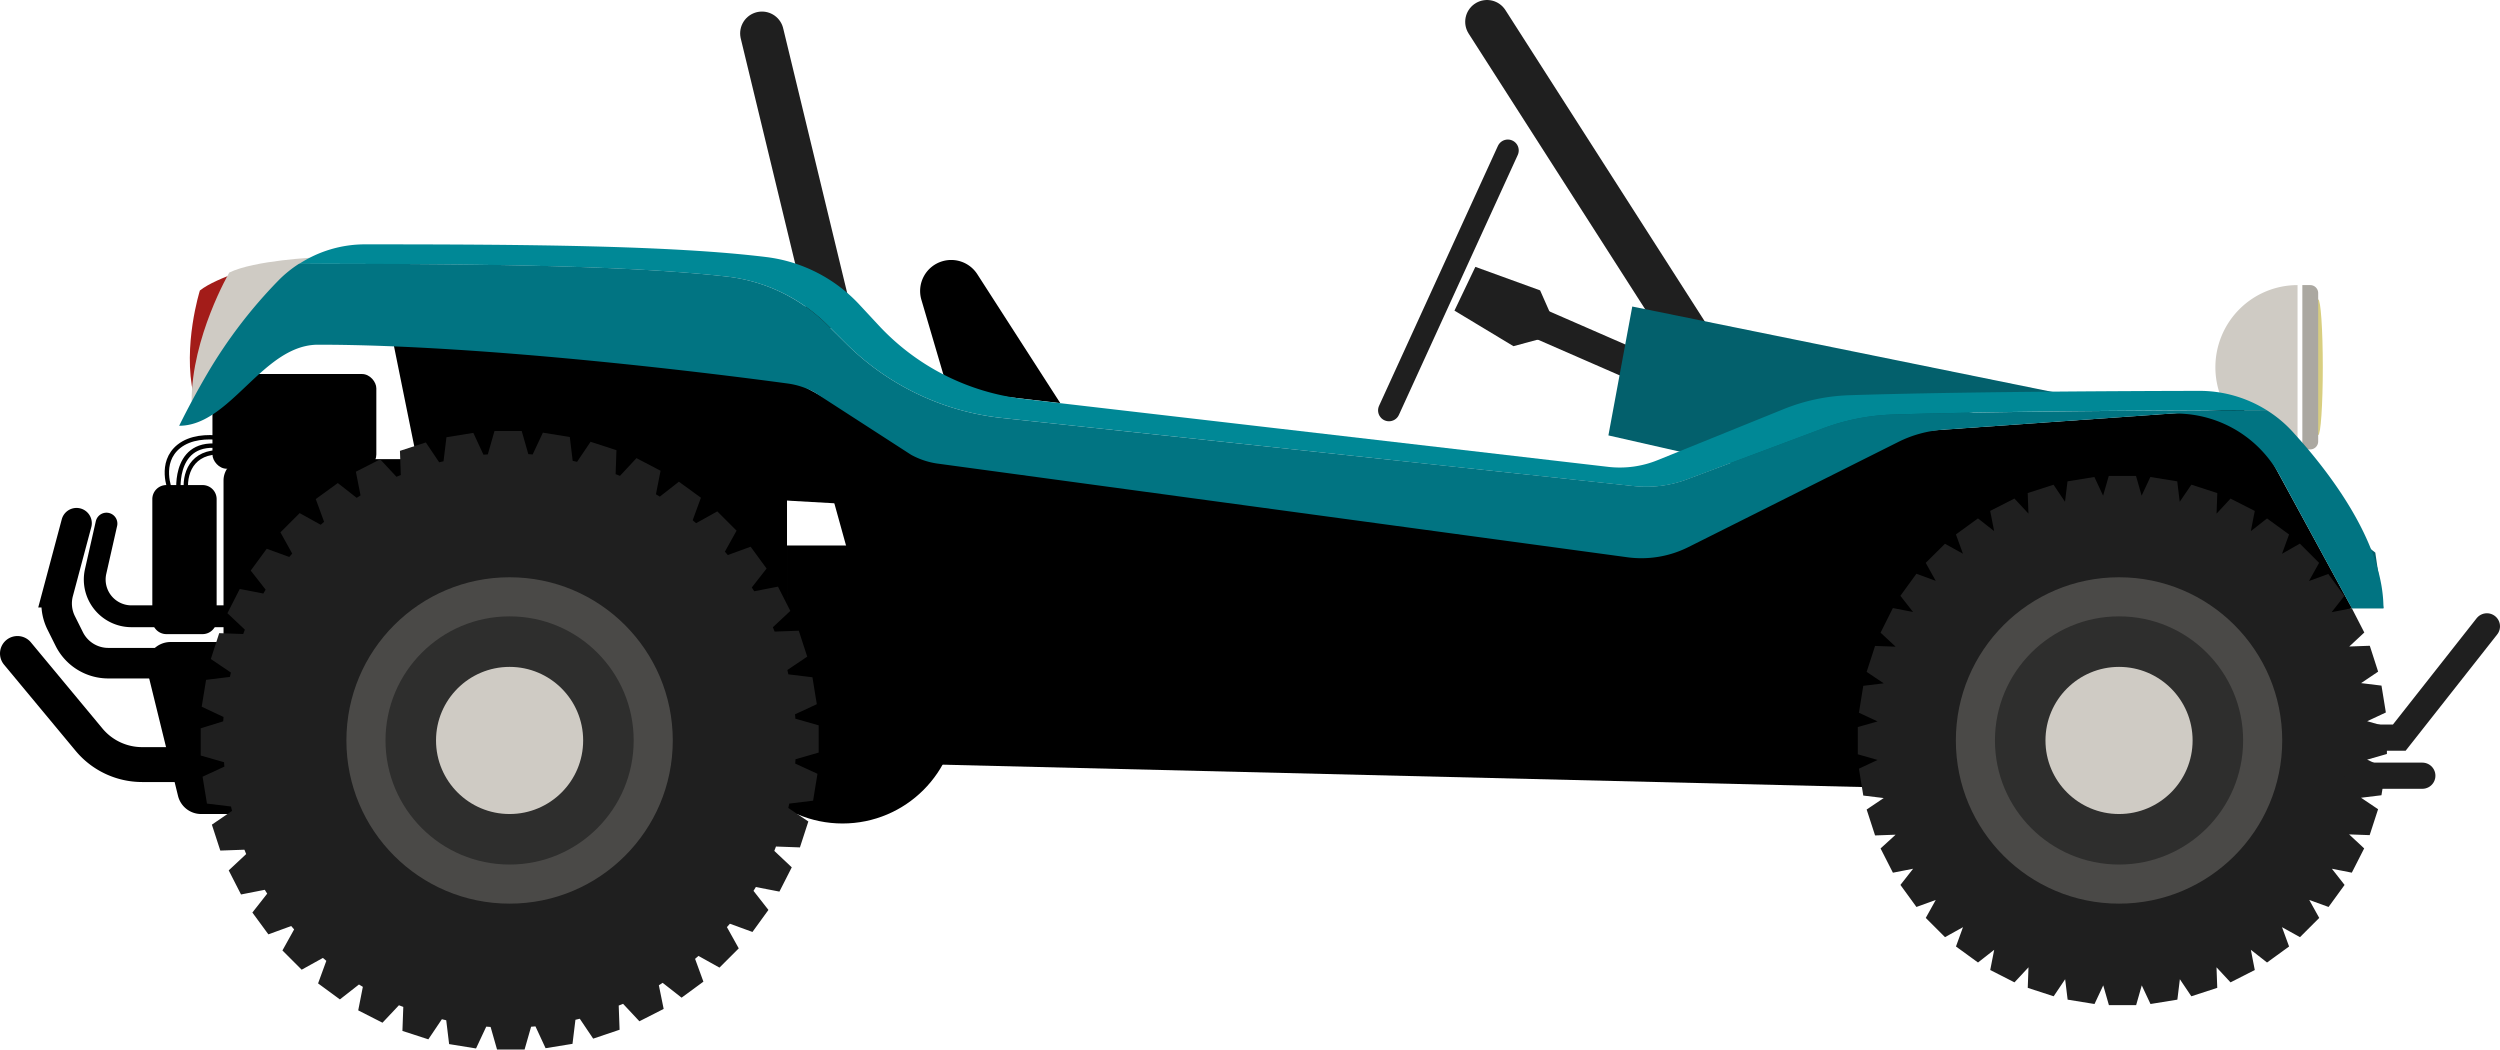 <svg viewBox="0 0 572.96 240.54" xmlns="http://www.w3.org/2000/svg"><ellipse cx="531.29" cy="84.17" fill="#d8ce80" rx="1.06" ry="15.55"/><path d="m180.37 125.02h19.31v16.24h-19.31z"/><path d="m60.24 60.58s-10.56 2.9-14.43 6c0 0-4 12.71-1.46 23.85z" fill="#a31c19"/><path d="m72.38 59s-14.08.64-19.84 3.47c0 0-8.63 14.83-8.63 29.54z" fill="#cfcbc4"/><g stroke-linecap="round"><path d="m64.45 141.24h-34.33a8.42 8.42 0 0 1 -8.21-10.24l2.49-11" fill="none" stroke="#000" stroke-miterlimit="10" stroke-width="5"/><path d="m17.54 119.91-4.22 15.81a10 10 0 0 0 .73 7.08l1.82 3.65a10 10 0 0 0 9 5.54h35.32" fill="none" stroke="#000" stroke-miterlimit="10" stroke-width="7"/><path d="m4 149.77 16.39 19.73a15.84 15.84 0 0 0 12.19 5.73h28.53" fill="none" stroke="#000" stroke-miterlimit="10" stroke-width="8"/></g><path d="m193.1 186.56h-147a5.46 5.46 0 0 1 -5.3-4.15l-7-28.51a5.45 5.45 0 0 1 5.3-6.76h154z"/><path d="m56.12 105.23h124.25v58.18h-124.25a4.89 4.89 0 0 1 -4.89-4.89v-48.4a4.89 4.89 0 0 1 4.89-4.89zm-17.98 40.1h8.28a3.23 3.23 0 0 0 3.23-3.23v-27.7a3.22 3.22 0 0 0 -3.24-3.23h-8.24a3.22 3.22 0 0 0 -3.26 3.23v27.7a3.23 3.23 0 0 0 3.23 3.23z"/><path d="m39 112.35s-2.67-6.33 2-10.06c5.36-4.24 15.05-.68 15.05-.68m-15.12 11.11s-1.43-13.22 11.36-10.12m-9.68 9.63c-.33-4.53 2-9.5 9.68-8.45" fill="none" stroke="#000" stroke-miterlimit="10"/><rect height="21.71" rx="3.28" width="37.56" x="48.69" y="85.72"/><circle cx="193.1" cy="162.5" r="26.23"/><path d="m205.93 175.01 236.68 5.75v-15.92h-236.68zm-116.35-99.2 6.92 34.18 95.02 5.37-8.8-31.75zm127.67 13.58-6.08-20.68a7.11 7.11 0 0 1 4.83-8.84 7.11 7.11 0 0 1 8 3l19 29.52z"/><path d="m377.9 85.13-24.15-10.54" fill="none" stroke="#1f1f1f" stroke-linecap="round" stroke-miterlimit="10" stroke-width="7"/><path d="m338.13 61.16 14.84 5.39 2.66 6.02-2.41 5.05-6.36 1.72-13.52-8.15z" fill="#1f1f1f"/><path d="m318.33 94.05 27.24-59.57" fill="none" stroke="#1f1f1f" stroke-linecap="round" stroke-miterlimit="10" stroke-width="5"/><path d="m389.14 80.49-48.34-75.49" fill="none" stroke="#1f1f1f" stroke-linecap="round" stroke-miterlimit="10" stroke-width="10"/><path d="m527.66 65.34h1.8a1.83 1.83 0 0 1 1.83 1.83v34a1.83 1.83 0 0 1 -1.83 1.83h-1.8z" fill="#aba8a1"/><path d="m507.73 84.17a18.83 18.83 0 0 0 18.83 18.83v-37.66a18.83 18.83 0 0 0 -18.83 18.83z" fill="#cfcbc4"/><path d="m528.2 113.95 16.18 12.7 1.87 12.75h-7.22zm-154.11-43.7 97.82 19.89-74.4 16.22-28.89-6.57z" fill="#03606c"/><path d="m189.76 70.23-15.13-62.58" fill="none" stroke="#1f1f1f" stroke-linecap="round" stroke-miterlimit="10" stroke-width="10"/><path d="m183.72 88.3 22.56 81.4 233.59 5.53 99.16-35.83-24.94-45.79-74.22 5.25-59.73 21.18-168.55-16.48-27.87-15.26z"/><path d="m547.05 166.58-4.53-1.29 4.28-2-1-6.16-4.68-.57 3.91-2.63-1.91-5.93-4.71.17 3.45-3.21-2.86-5.56-4.63.9 2.91-3.71-3.67-5.05-4.43 1.62 2.32-4.16-4.41-4.41-4.09 2.33 1.62-4.43-5.05-3.67-3.71 2.91.9-4.63-5.56-2.83-3.2 3.45.17-4.71-5.94-1.93-2.67 3.92-.57-4.68-6.16-1-2 4.28-1.29-4.53h-6.24l-1.3 4.53-2-4.28-6.16 1-.57 4.68-2.63-3.91-5.92 1.91.17 4.71-3.21-3.45-5.56 2.83.91 4.63-3.71-2.91-5.05 3.67 1.61 4.43-4.12-2.29-4.41 4.38 2.29 4.12-4.43-1.62-3.67 5.05 2.91 3.71-4.63-.9-2.82 5.64 3.45 3.21-4.71-.17-1.93 5.94 3.91 2.63-4.68.57-1 6.16 4.27 2-4.53 1.29v6.24l4.53 1.3-4.27 2 1 6.16 4.68.57-3.91 2.63 1.93 5.94 4.71-.17-3.45 3.15 2.83 5.56 4.63-.91-2.91 3.71 3.67 5.05 4.43-1.61-2.29 4.12 4.41 4.41 4.12-2.29-1.61 4.43 5.05 3.67 3.71-2.91-.91 4.63 5.56 2.83 3.21-3.45-.17 4.71 5.94 1.93 2.63-3.91.57 4.68 6.16 1 2-4.27 1.3 4.53h6.24l1.29-4.53 2 4.27 6.16-1 .57-4.68 2.63 3.91 5.94-1.93-.17-4.71 3.21 3.45 5.56-2.83-.9-4.63 3.71 2.91 5.05-3.67-1.62-4.43 4.12 2.29 4.41-4.41-2.29-4.12 4.43 1.61 3.67-5.05-2.91-3.71 4.57.9 2.83-5.56-3.45-3.21 4.71.17 1.93-5.94-3.91-2.63 4.68-.57 1-6.16-4.28-2 4.53-1.3zm-359.42 5.9v-6.24l-5.35-1.53c0-.34-.05-.68-.08-1l5-2.32-1-6.17-5.52-.67c-.08-.34-.14-.68-.23-1l4.55-3.06-1.93-5.94-5.54.2c-.13-.32-.26-.64-.4-1l4-3.74-2.83-5.56-5.44 1.06c-.18-.29-.38-.58-.56-.87l3.39-4.34-3.66-5-5.23 1.91-.67-.77 2.68-4.82-4.42-4.42-4.86 2.71-.78-.68 1.89-5.16-5.05-3.67-4.37 3.42-.89-.54 1.06-5.39-5.52-2.89-3.78 4.06-1-.39.19-5.49-5.93-1.93-3.1 4.6-1-.23-.66-5.46-6.17-1-2.34 5-1-.08-1.51-5.3h-6.24l-1.53 5.36-1 .07-2.32-5-6.16 1-.67 5.51-1 .23-3.06-4.55-5.93 1.93.2 5.54-1 .4-3.73-4-5.57 2.84 1.07 5.43c-.3.18-.58.38-.88.56l-4.33-3.39-5.05 3.67 1.91 5.22-.78.67-4.82-2.67-4.41 4.41 2.7 4.86-.67.78-5.17-1.88-3.67 5 3.42 4.37c-.18.3-.36.59-.53.89l-5.4-1.05-2.83 5.56 4 3.77c-.13.32-.25.64-.38 1l-5.5-.2-1.92 5.93 4.6 3.1c-.08.34-.16.67-.23 1l-5.46.67-1 6.16 5 2.35c0 .34-.06.68-.08 1l-5.15 1.6v6.24l5.35 1.53c0 .34.05.69.08 1l-5 2.32 1 6.16 5.51.67c.08.34.15.68.24 1l-4.62 3.16 1.93 5.94 5.53-.2c.14.32.27.64.4 1l-4 3.74 2.82 5.52 5.44-1.07c.18.3.37.59.56.88l-3.4 4.33 3.67 5 5.23-1.91.67.78-2.68 4.82 4.41 4.41 4.87-2.7c.26.22.51.45.78.67l-1.89 5.17 5 3.67 4.37-3.42.89.54-1.06 5.39 5.56 2.83 3.77-4 1 .38-.2 5.5 5.94 1.93 3.1-4.61 1 .24.66 5.46 6.17 1 2.34-5 1 .07 1.51 5.3h6.24l1.53-5.35 1-.08 2.32 5 6.17-1 .67-5.51c.34-.08.68-.15 1-.24l3.07 4.56 6.05-2.04-.2-5.54 1-.4 3.74 4 5.56-2.83-1.1-5.42c.3-.18.58-.37.87-.56l4.34 3.4 5-3.67-1.91-5.23.78-.67 4.81 2.68 4.42-4.41-2.71-4.87c.23-.26.46-.51.68-.78l5.17 1.89 3.66-5.05-3.42-4.37c.19-.29.36-.59.54-.88l5.4 1.05 2.83-5.56-4-3.77c.13-.32.25-.65.38-1l5.49.2 1.93-5.94-4.6-3.1c.08-.33.15-.67.23-1l5.46-.67 1-6.16-5.1-2.34c0-.34.06-.68.08-1z" fill="#1f1f1f"/><circle cx="116.79" cy="169.7" fill="#4a4947" r="37.4"/><circle cx="116.79" cy="169.7" fill="#2e2e2d" r="28.44"/><circle cx="116.79" cy="169.7" fill="#cfcbc4" r="16.86"/><circle cx="485.65" cy="169.7" fill="#4a4947" r="37.4"/><circle cx="485.65" cy="169.7" fill="#2e2e2d" r="28.44"/><circle cx="485.65" cy="169.7" fill="#cfcbc4" r="16.86"/><path d="m519.49 94c-48.28.09-73.7.62-85.48 1a50.39 50.39 0 0 0 -16.16 3.17l-31.3 11.74a26.55 26.55 0 0 1 -12.09 1.51l-144.46-15.59a59.77 59.77 0 0 1 -35.82-16.83l-4.67-4.66a38.86 38.86 0 0 0 -23-10.95c-23.12-2.64-58.72-2.89-97.93-2.92a27.63 27.63 0 0 1 15.02-4.47c36.87 0 70.39.25 92.08 2.92a35 35 0 0 1 21.38 11l4.33 4.66a53.86 53.86 0 0 0 33.24 16.85l133.97 15.57a23 23 0 0 0 11.22-1.51l29-11.74a43.9 43.9 0 0 1 15-3.17c11-.36 34.82-.9 80.17-1a29.06 29.06 0 0 1 15.5 4.42z" fill="#008896"/><path d="m546.25 139.4h-7.25l-16.6-30.55a27 27 0 0 0 -25.62-14l-51.54 3.65a26.93 26.93 0 0 0 -10.18 2.79l-48.12 24.1a24 24 0 0 1 -14.31 2.28l-157.89-21.44a17.78 17.78 0 0 1 -5.93-2l-22.2-14.35a17.76 17.76 0 0 0 -6.19-2c-13.85-1.88-68.42-8.88-107.52-8.88-4.05 0-7.56 1.89-10.84 4.47-7 5.49-13 14.11-21 14.11 2.14-4.31 4.28-8.26 6.48-12a110.71 110.71 0 0 1 16.26-21.29 27 27 0 0 1 4.73-3.84c39.21 0 74.81.28 97.93 2.92a38.86 38.86 0 0 1 23 10.95l4.72 4.68a59.77 59.77 0 0 0 35.82 16.83l144.44 15.56a26.55 26.55 0 0 0 12.09-1.51l31.3-11.74a50.39 50.39 0 0 1 16.17-3.14c11.78-.36 37.2-.89 85.48-1a28.25 28.25 0 0 1 6 5q1.44 1.59 3 3.39c8.33 9.8 17.77 23.82 17.77 37.01z" fill="#017482"/><path d="m540.36 169.05h9.52l20.08-25.5m-29.73 34.23h14.93" fill="none" stroke="#1f1f1f" stroke-linecap="round" stroke-miterlimit="10" stroke-width="6"/></svg>